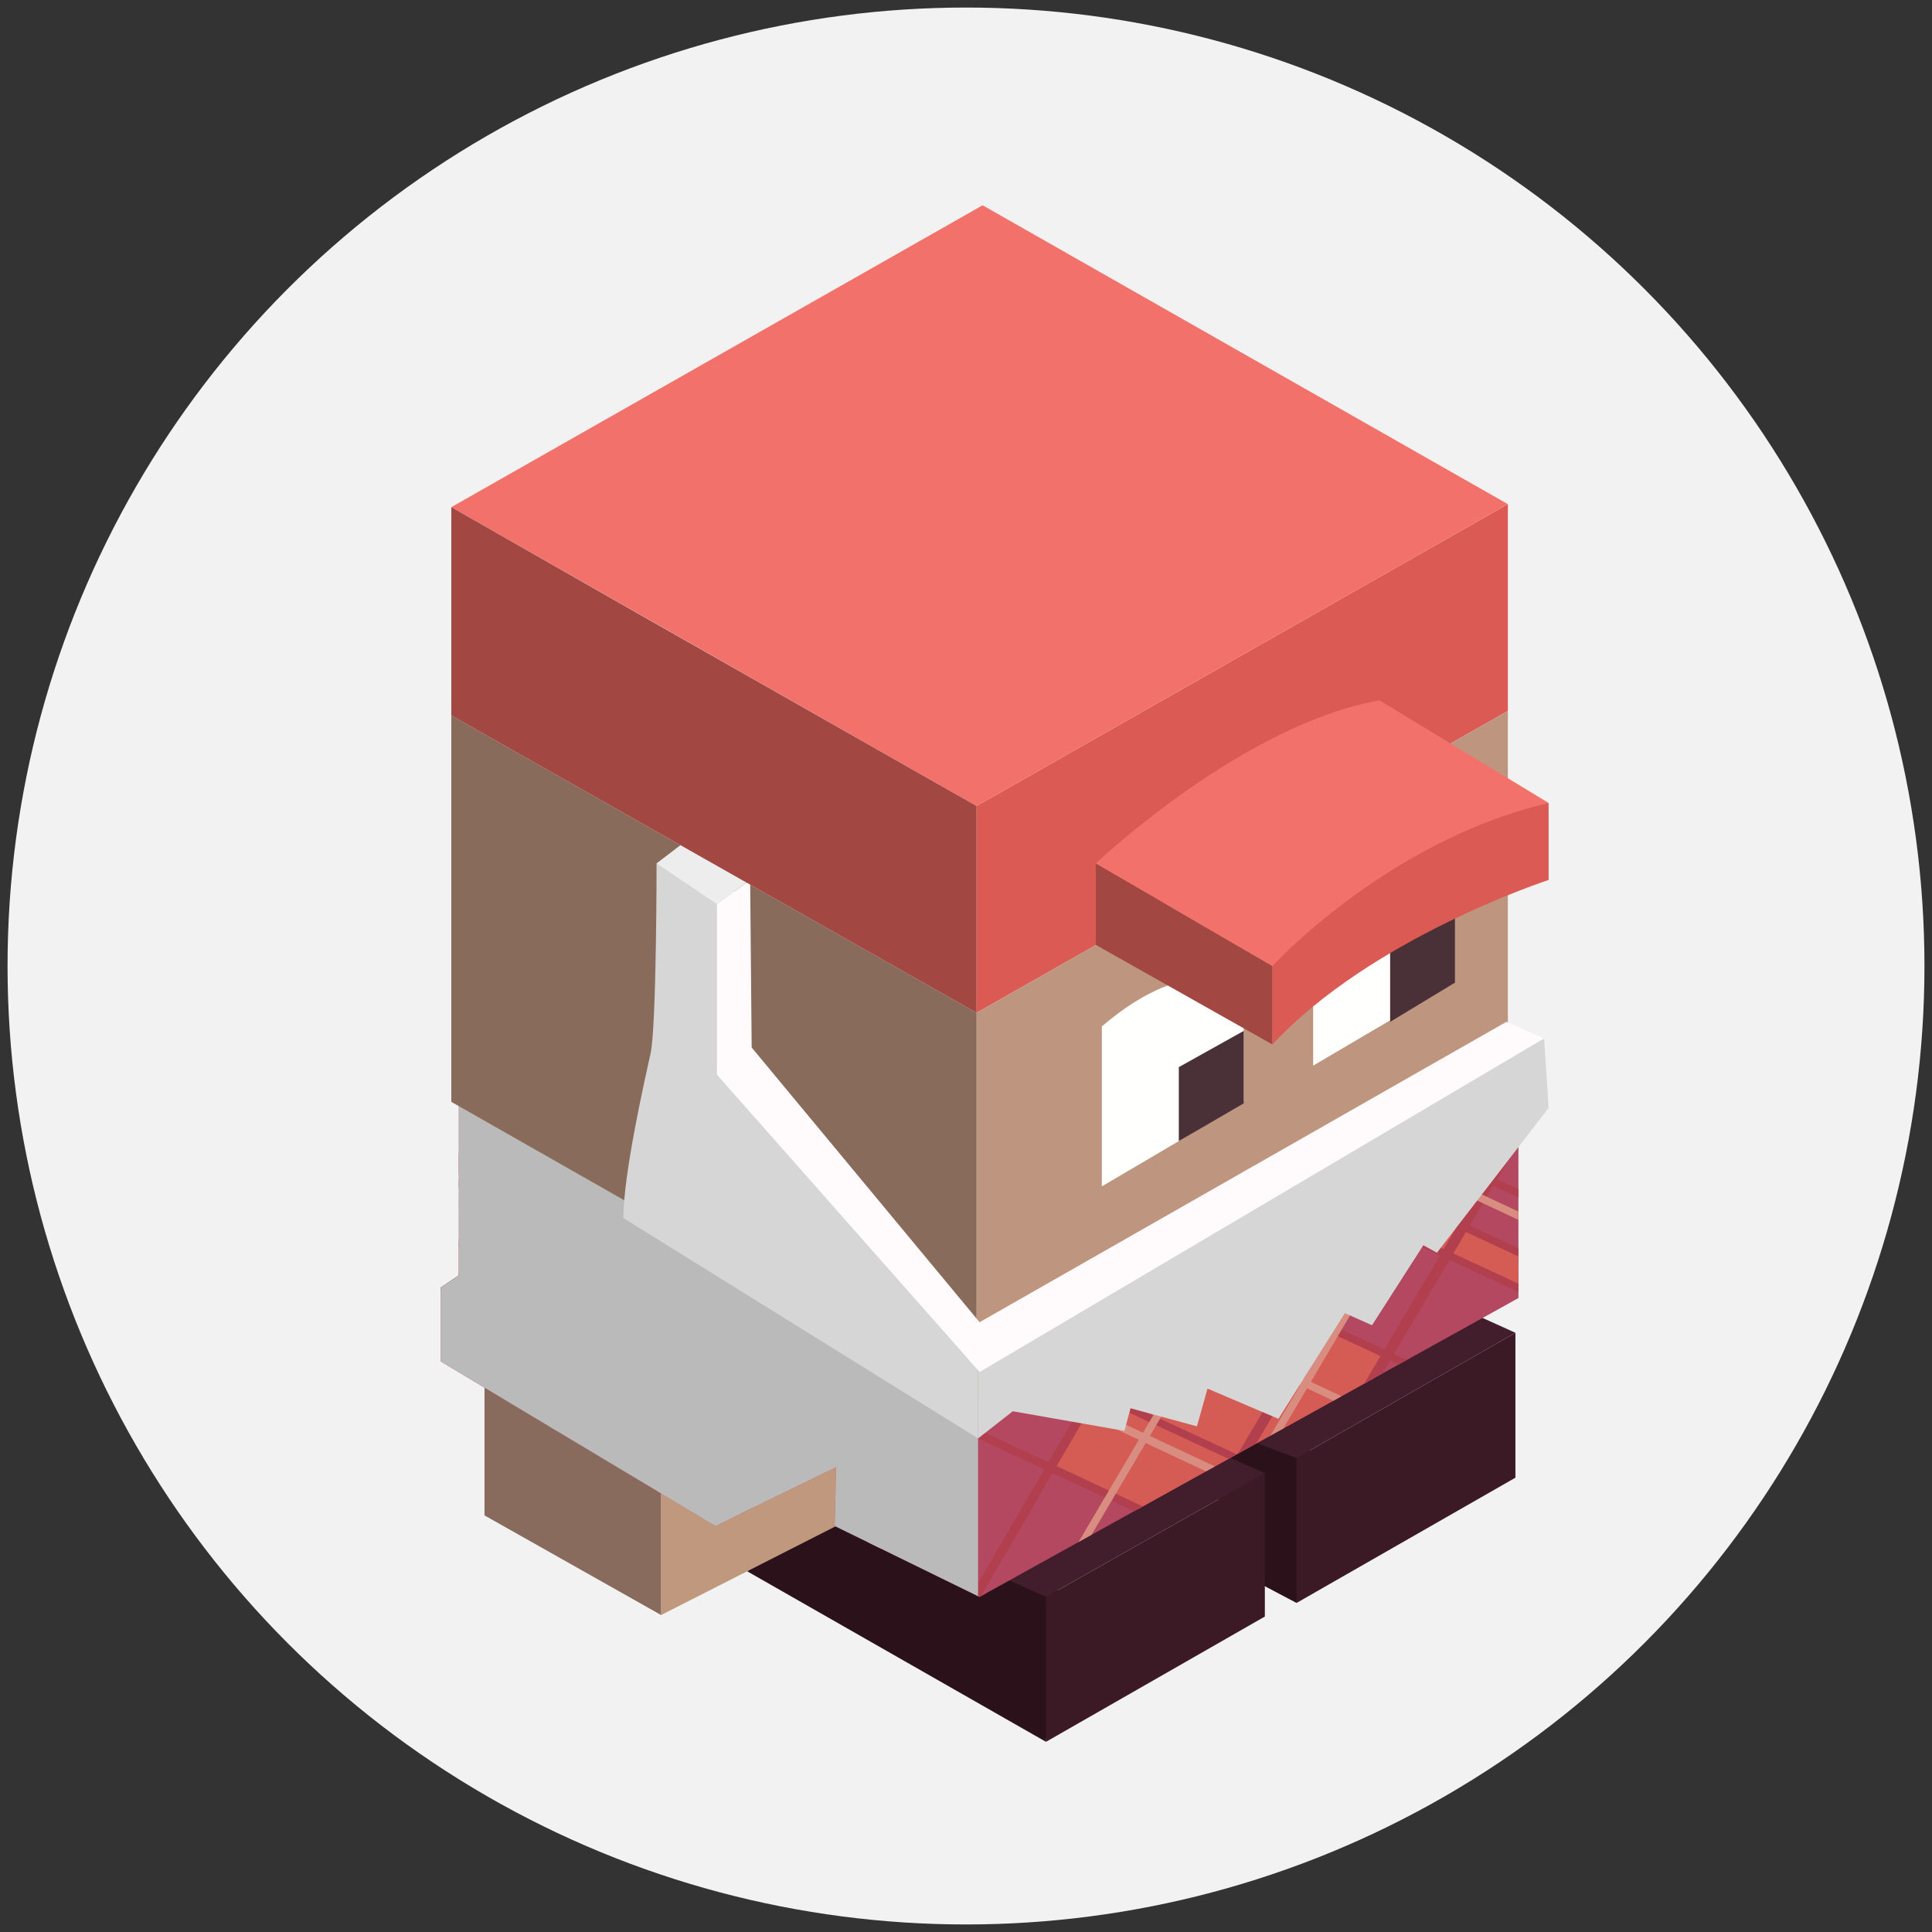 <?xml version="1.0" encoding="utf-8"?>
<!-- Generator: Adobe Illustrator 27.1.1, SVG Export Plug-In . SVG Version: 6.00 Build 0)  -->
<svg version="1.1" id="Layer_1" xmlns="http://www.w3.org/2000/svg" xmlns:xlink="http://www.w3.org/1999/xlink" x="0px" y="0px"
	 viewBox="0 0 128 128" style="enable-background:new 0 0 128 128;" xml:space="preserve">
<rect x="0" y="0" width="128" height="128" fill="#333333" stroke="none"/>
<style type="text/css">
	.st0{fill-rule:evenodd;clip-rule:evenodd;fill:#F2F2F2;}
	.st1{fill:#2A111A;}
	.st2{fill:#3C1A25;}
	.st3{fill:#421D2C;}
	.st4{fill:#BF987E;}
	.st5{fill:#886B5C;}
	.st6{clip-path:url(#SVGID_00000109718902995895195930000018386016594073930934_);}
	.st7{fill:#B54861;}
	.st8{fill:#D45C55;}
	.st9{fill:#B13F4D;}
	.st10{fill:#D88D80;}
	.st11{clip-path:url(#SVGID_00000109718902995895195930000018386016594073930934_);fill:#BABABA;}
	.st12{fill:#DB5A54;}
	.st13{fill:#BE967F;}
	.st14{fill:#886B5A;}
	.st15{fill:#D6D6D6;}
	.st16{fill:#FFFAFC;}
	.st17{fill:#EDEDED;}
	.st18{fill:#FFFFFD;}
	.st19{fill:#493137;}
	.st20{fill:#A34742;}
	.st21{fill:#F2726B;}
</style>
<g id="楕円形_1_のコピー_8">
	<g>
		<circle class="st0" cx="64" cy="64" r="63.5"/>
	</g>
</g>
<g>
	<g>
		<polygon class="st1" points="85.9,106.2 80.6,103.4 80.9,92.8 87,93.4 		"/>
		<polygon class="st2" points="100.4,97.9 85.9,106.2 85.9,96.6 100.4,88.3 		"/>
		<polygon class="st3" points="100.4,88.3 94.2,85.5 77.1,93.3 85.9,96.6 		"/>
	</g>
	<g>
		<polygon class="st1" points="69.3,115.4 49.5,104.1 58.2,98.1 70.3,102.6 		"/>
		<polygon class="st2" points="83.8,107.1 69.3,115.4 69.3,105.8 83.8,97.6 		"/>
		<polygon class="st3" points="83.8,97.6 77.5,94.8 60.2,101.7 69.3,105.8 		"/>
	</g>
	<polygon class="st4" points="55.6,101 43.8,107 43.8,98.1 55.6,92.1 	"/>
	<polygon class="st5" points="32.1,91.5 43.8,98.1 43.8,107 32.1,100.4 	"/>
	<g>
		<defs>
			<polygon id="SVGID_1_" points="65.3,91.2 30.4,72.3 30.4,84.5 29.2,85.3 29.2,90.2 47.4,101.1 55.4,97.2 55.3,101.1 64.9,105.8 
				100.6,86 100.6,72.3 			"/>
		</defs>
		<clipPath id="SVGID_00000116199798017953535430000009504519575311815601_">
			<use xlink:href="#SVGID_1_"  style="overflow:visible;"/>
		</clipPath>
		<g style="clip-path:url(#SVGID_00000116199798017953535430000009504519575311815601_);">
			<g>
				<polygon class="st7" points="28,70.9 64.9,90.9 64.9,107.4 26.2,91.7 				"/>
			</g>
			<g>
				<polygon class="st8" points="28.8,83.1 42.8,76.6 43.8,78.3 28,85.8 				"/>
			</g>
			<g>
				<polygon class="st8" points="37.8,89.8 46.1,103.8 60.2,97.2 51.8,83.1 				"/>
			</g>
			<g>
				
					<rect x="25.6" y="80" transform="matrix(0.907 -0.421 0.421 0.907 -30.124 24.241)" class="st9" width="28.4" height="0.5"/>
			</g>
			<g>
				
					<rect x="29.6" y="86.7" transform="matrix(0.907 -0.421 0.421 0.907 -32.543 26.541)" class="st9" width="28.4" height="0.5"/>
			</g>
			<g>
				
					<rect x="43.5" y="98.1" transform="matrix(0.907 -0.421 0.421 0.907 -36.058 33.472)" class="st9" width="28.4" height="0.5"/>
			</g>
			<g>
				
					<rect x="57.6" y="78" transform="matrix(0.864 -0.503 0.503 0.864 -39.131 41.766)" class="st9" width="0.6" height="30.9"/>
			</g>
			<g>
				
					<rect x="42" y="69.3" transform="matrix(0.861 -0.508 0.508 0.861 -38.813 33.701)" class="st9" width="0.7" height="37.4"/>
			</g>
			<g>
				
					<rect x="37.9" y="71.7" transform="matrix(0.861 -0.508 0.508 0.861 -40.635 31.944)" class="st9" width="0.7" height="37.4"/>
			</g>
			<g>
				
					<rect x="36.4" y="95" transform="matrix(0.907 -0.421 0.421 0.907 -35.42 30.184)" class="st9" width="28.4" height="0.5"/>
			</g>
			<g>
				
					<rect x="22.1" y="75.4" transform="matrix(0.907 -0.421 0.421 0.907 -28.502 22.348)" class="st9" width="28.4" height="0.5"/>
			</g>
			<g>
				
					<rect x="23.5" y="78.7" transform="matrix(0.907 -0.421 0.421 0.907 -29.739 23.232)" class="st9" width="28.4" height="0.5"/>
			</g>
			<g>
				
					<rect x="41.1" y="69.9" transform="matrix(0.861 -0.508 0.508 0.861 -39.278 33.284)" class="st10" width="0.5" height="37.4"/>
			</g>
			<g>
				
					<rect x="50.3" y="71.1" transform="matrix(0.861 -0.508 0.508 0.861 -38.598 38.154)" class="st10" width="0.5" height="37.4"/>
			</g>
			<g>
				
					<rect x="15.9" y="77.6" transform="matrix(0.905 -0.424 0.424 0.905 -29.776 22.053)" class="st10" width="37.4" height="0.5"/>
			</g>
			<g>
				
					<rect x="24.5" y="91.4" transform="matrix(0.905 -0.424 0.424 0.905 -34.819 26.991)" class="st10" width="37.4" height="0.5"/>
			</g>
			<g>
				
					<rect x="31.1" y="96.9" transform="matrix(0.905 -0.424 0.424 0.905 -36.556 30.321)" class="st10" width="37.4" height="0.5"/>
			</g>
		</g>
		<g style="clip-path:url(#SVGID_00000116199798017953535430000009504519575311815601_);">
			<g>
				<path class="st7" d="M101.7,70.9l-36.9,20v3.3c0,1.5,0,3,0,4.6c0,0.2,0,0.4,0,0.5v8.1l38.7-15.7L101.7,70.9z"/>
			</g>
			<g>
				<polygon class="st8" points="100.9,83.1 86.9,76.6 85.9,78.3 101.7,85.8 				"/>
			</g>
			<g>
				<polygon class="st8" points="91.9,89.8 83.6,103.8 69.5,97.2 77.9,83.1 				"/>
			</g>
			<g>
				
					<rect x="89.6" y="66.1" transform="matrix(0.421 -0.907 0.907 0.421 -20.798 128.025)" class="st9" width="0.5" height="28.4"/>
			</g>
			<g>
				
					<rect x="85.6" y="72.7" transform="matrix(0.421 -0.907 0.907 0.421 -29.122 128.234)" class="st9" width="0.5" height="28.4"/>
			</g>
			<g>
				<path class="st9" d="M64.8,94.7c0,0.2,0,0.4,0,0.6l19.9,9.3l0.2-0.5L64.8,94.7z"/>
			</g>
			<g>
				
					<rect x="56.4" y="93.1" transform="matrix(0.503 -0.864 0.864 0.503 -45.045 108.564)" class="st9" width="30.9" height="0.6"/>
			</g>
			<g>
				
					<rect x="68.7" y="87.6" transform="matrix(0.508 -0.861 0.861 0.508 -32.784 118.552)" class="st9" width="37.4" height="0.7"/>
			</g>
			<g>
				
					<rect x="72.8" y="90.1" transform="matrix(0.508 -0.861 0.861 0.508 -32.872 123.321)" class="st9" width="37.4" height="0.7"/>
			</g>
			<g>
				
					<rect x="78.8" y="81.1" transform="matrix(0.421 -0.907 0.907 0.421 -40.62 126.885)" class="st9" width="0.5" height="28.4"/>
			</g>
			<g>
				
					<rect x="93.1" y="61.5" transform="matrix(0.421 -0.907 0.907 0.421 -14.599 128.504)" class="st9" width="0.5" height="28.4"/>
			</g>
			<g>
				
					<rect x="91.7" y="64.7" transform="matrix(0.421 -0.907 0.907 0.421 -18.34 129.125)" class="st9" width="0.5" height="28.4"/>
			</g>
			<g>
				
					<rect x="69.7" y="88.3" transform="matrix(0.508 -0.861 0.861 0.508 -32.848 119.727)" class="st10" width="37.4" height="0.5"/>
			</g>
			<g>
				
					<rect x="60.4" y="89.5" transform="matrix(0.508 -0.861 0.861 0.508 -38.43 112.332)" class="st10" width="37.4" height="0.5"/>
			</g>
			<g>
				
					<rect x="94.8" y="59.2" transform="matrix(0.424 -0.905 0.905 0.424 -15.764 130.929)" class="st10" width="0.5" height="37.4"/>
			</g>
			<g>
				
					<rect x="86.3" y="73" transform="matrix(0.424 -0.905 0.905 0.424 -33.179 131.114)" class="st10" width="0.5" height="37.4"/>
			</g>
			<g>
				<path class="st10" d="M64.6,89.7c0.1,0.2,0.1,0.4,0.2,0.7l32,15l0.2-0.5L64.6,89.7z"/>
			</g>
		</g>
		<polygon style="clip-path:url(#SVGID_00000116199798017953535430000009504519575311815601_);fill:#BABABA;" points="27.9,90.7 
			64.8,113.6 64.8,89.8 27.9,66.9 		"/>
	</g>
	<polygon class="st12" points="99.9,33.4 99.9,47.1 64.7,67.1 64.7,53.4 	"/>
	<polygon class="st13" points="99.9,47.1 99.9,73 64.7,92.8 64.7,67.1 	"/>
	<polygon class="st14" points="64.7,67.1 64.7,92.8 29.9,73 29.9,47.4 64.7,67.1 	"/>
	<polygon class="st15" points="102.6,73.4 95.2,83 94.3,82.5 90.9,87.8 89.1,87 84.7,94 80,92 79.3,94.5 74.9,93.3 74.5,94.8 
		67.1,93.5 64.8,95.3 64.8,88.4 64.9,88.5 99.9,69.4 102.3,68.8 	"/>
	<path class="st15" d="M64.8,88.4v6.9l0,0L41.3,80.7c0-2.9,1.4-9.1,1.8-10.9c0.4-1.8,0.4-12.6,0.4-12.6l5.1,1.1l0.6,11.4L64.8,88.4z
		"/>
	<polygon class="st16" points="49.7,58.3 47.5,59.9 47.5,71.2 64.9,90.9 102.3,68.8 99.8,67.7 64.9,87.6 49.8,69.4 	"/>
	<polygon class="st17" points="43.5,57.2 45.6,55.6 49.7,58.3 47.5,59.9 	"/>
	<path class="st18" d="M82.4,65.5v7.5l-4.3,2.6l-5.1,3V68C79.1,62.8,82.4,65.5,82.4,65.5z"/>
	<polygon class="st19" points="82.4,68.3 82.4,73.1 78.1,75.6 78.1,70.7 	"/>
	<path class="st18" d="M96.4,57.5v7.5l-4.3,2.6l-5.1,3V60C93.1,54.8,96.4,57.5,96.4,57.5z"/>
	<polygon class="st19" points="96.4,60.3 96.4,65.1 92.1,67.7 92.1,62.8 	"/>
	<polygon class="st20" points="72.6,57.2 72.6,62.6 84.3,69.2 84.3,64 	"/>
	<path class="st21" d="M91.4,46.4l11.2,6.8L84.3,64l-11.7-6.8C72.6,57.2,82.3,48,91.4,46.4z"/>
	<path class="st12" d="M102.6,58.3c0,0-11.7,3.8-18.3,10.9V64c0,0,7.6-8.3,18.3-10.8V58.3z"/>
	<polygon class="st21" points="65.1,13.6 29.9,33.6 64.7,53.4 99.9,33.4 	"/>
	<polygon class="st21" points="99.9,47.1 99.9,47.1 99.9,47.1 	"/>
	<polygon class="st20" points="64.7,53.4 64.7,67.1 64.7,67.1 29.9,47.4 29.9,33.6 42,40.5 	"/>
</g>
</svg>
